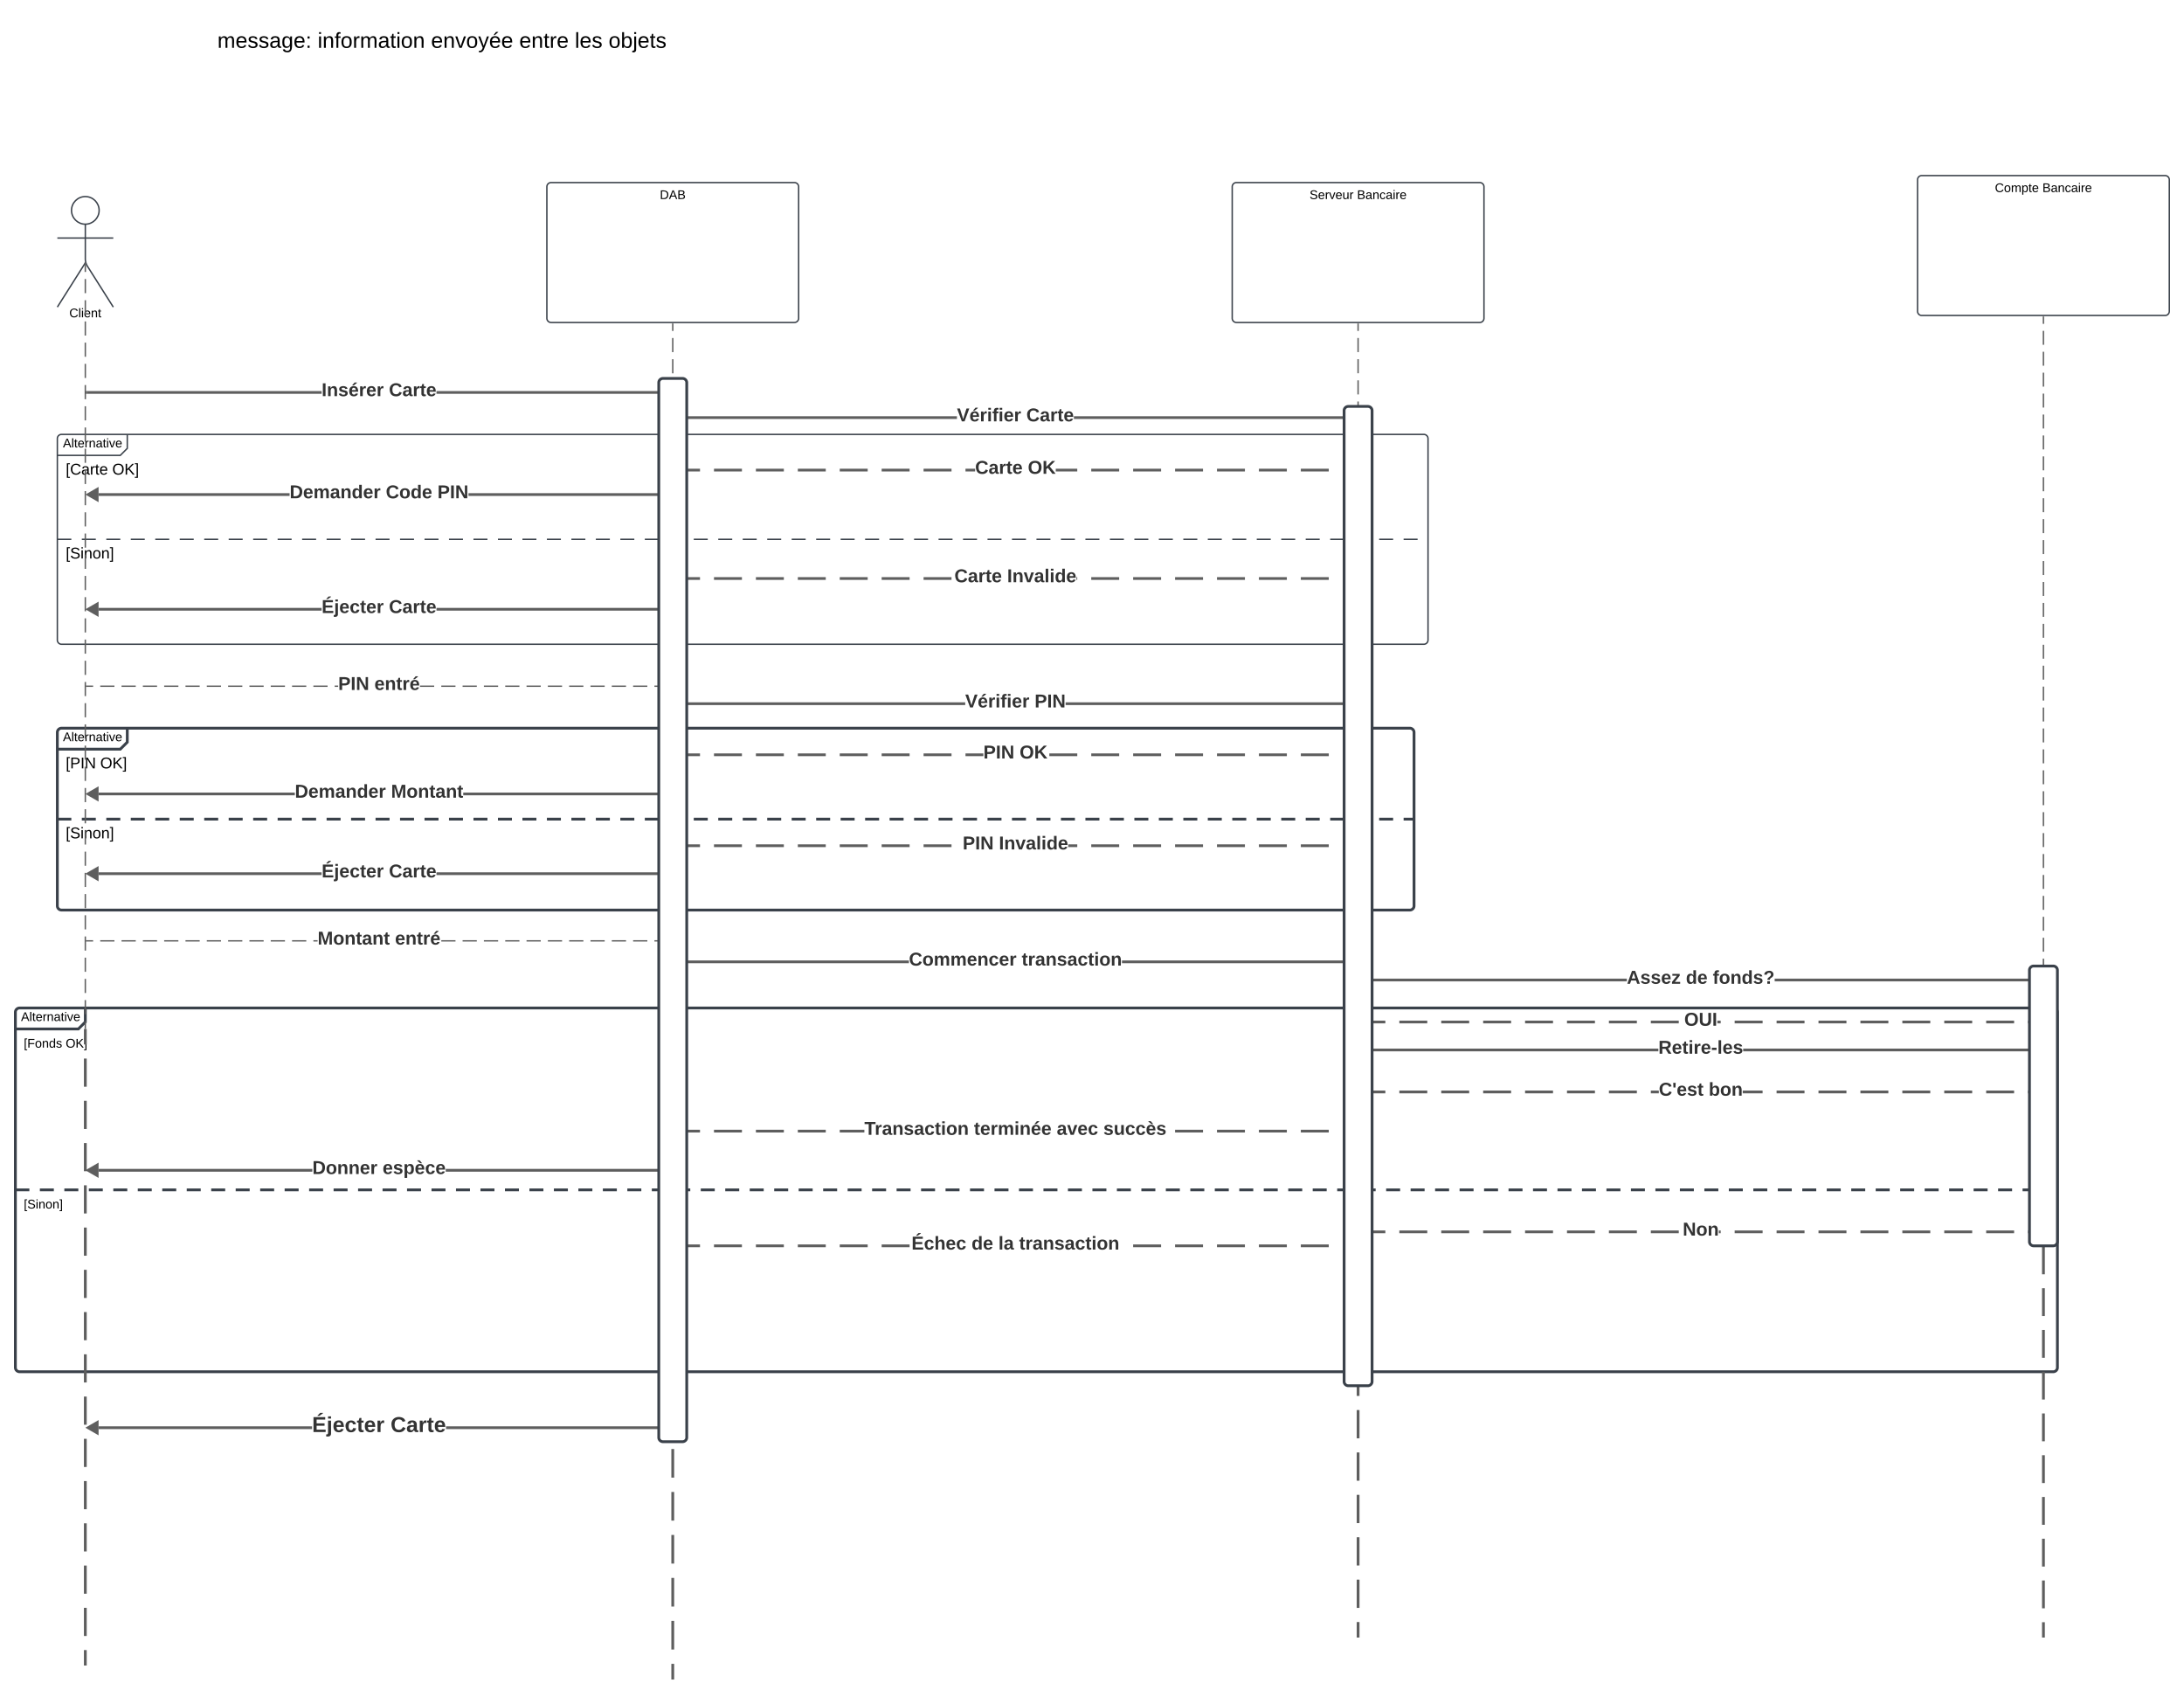 <svg xmlns="http://www.w3.org/2000/svg" xmlns:xlink="http://www.w3.org/1999/xlink" xmlns:lucid="lucid" width="3123" height="2406"><g transform="translate(-258 -559)" lucid:page-tab-id="0_0"><path d="M0 500h3500v2500H0z" fill="#fff"/><path d="M1040 826a6 6 0 0 1 6-6h348a6 6 0 0 1 6 6v188a6 6 0 0 1-6 6h-348a6 6 0 0 1-6-6z" stroke="#3a414a" stroke-width="2" fill-opacity="0"/><use xlink:href="#a" transform="matrix(1,0,0,1,1048,828) translate(153.525 15.6)"/><path d="M2020 826a6 6 0 0 1 6-6h348a6 6 0 0 1 6 6v188a6 6 0 0 1-6 6h-348a6 6 0 0 1-6-6z" stroke="#3a414a" stroke-width="2" fill-opacity="0"/><use xlink:href="#b" transform="matrix(1,0,0,1,2028,828) translate(102.6 15.6)"/><use xlink:href="#c" transform="matrix(1,0,0,1,2028,828) translate(170.5 15.6)"/><path d="M3000 816a6 6 0 0 1 6-6h348a6 6 0 0 1 6 6v188a6 6 0 0 1-6 6h-348a6 6 0 0 1-6-6z" stroke="#3a414a" stroke-width="2" fill-opacity="0"/><use xlink:href="#d" transform="matrix(1,0,0,1,3008,818) translate(102.6 15.6)"/><use xlink:href="#c" transform="matrix(1,0,0,1,3008,818) translate(170.5 15.6)"/><path d="M340 1186a6 6 0 0 1 6-6h88a6 6 0 0 1 6 6v8a14.48 14.48 0 0 1-4.24 10.24l-1.52 1.52A14.48 14.48 0 0 1 424 1210h-78a6 6 0 0 1-6-6z" fill="#fff"/><path d="M440 1180v20l-10 10h-90" stroke="#3a414a" stroke-width="2" fill="none"/><path d="M340 1186a6 6 0 0 1 6-6h1948a6 6 0 0 1 6 6v288a6 6 0 0 1-6 6H346a6 6 0 0 1-6-6zM340 1330h20m15 0h20m15 0h20m15 0h20m15 0h20m15 0h20m15 0h20m15 0h20m15 0h20m15 0h20m15 0h20m15 0h20m15 0h20m15 0h20m15 0h20m15 0h20m15 0h20m15 0h20m15 0h20m15 0h20m15 0h20m15 0h20m15 0h20m15 0h20m15 0h20m15 0h20m15 0h20m15 0h20m15 0h20m15 0h20m15 0h20m15 0h20m15 0h20m15 0h20m15 0h20m15 0h20m15 0h20m15 0h20m15 0h20m15 0h20m15 0h20m15 0h20m15 0h20m15 0h20m15 0h20m15 0h20m15 0h20m15 0h20m15 0h20m15 0h20m15 0h20m15 0h20m15 0h20m15 0h20m15 0h20m15 0h20" stroke="#3a414a" stroke-width="2" fill="none"/><use xlink:href="#e" transform="matrix(1,0,0,1,348,1180) translate(0 18.6)"/><use xlink:href="#f" transform="matrix(1,0,0,1,352,1218) translate(0 19.444)"/><use xlink:href="#g" transform="matrix(1,0,0,1,352,1218) translate(66.543 19.444)"/><use xlink:href="#h" transform="matrix(1,0,0,1,352,1338) translate(0 19.444)"/><path d="M340 1606a6 6 0 0 1 6-6h88a6 6 0 0 1 6 6v8a14.48 14.48 0 0 1-4.24 10.24l-1.52 1.52A14.48 14.48 0 0 1 424 1630h-78a6 6 0 0 1-6-6z" fill="#fff"/><path d="M440 1600v20l-10 10h-90" stroke="#3a414a" stroke-width="4" fill="none"/><path d="M340 1606a6 6 0 0 1 6-6h1928a6 6 0 0 1 6 6v248a6 6 0 0 1-6 6H346a6 6 0 0 1-6-6zM340 1730h20m15 0h20m15 0h20m15 0h20m15 0h20m15 0h20m15 0h20m15 0h20m15 0h20m15 0h20m15 0h20m15 0h20m15 0h20m15 0h20m15 0h20m15 0h20m15 0h20m15 0h20m15 0h20m15 0h20m15 0h20m15 0h20m15 0h20m15 0h20m15 0h20m15 0h20m15 0h20m15 0h20m15 0h20m15 0h20m15 0h20m15 0h20m15 0h20m15 0h20m15 0h20m15 0h20m15 0h20m15 0h20m15 0h20m15 0h20m15 0h20m15 0h20m15 0h20m15 0h20m15 0h20m15 0h20m15 0h20m15 0h20m15 0h20m15 0h20m15 0h20m15 0h20m15 0h20m15 0h20m15 0h20m15 0h15" stroke="#3a414a" stroke-width="4" fill="none"/><use xlink:href="#e" transform="matrix(1,0,0,1,348,1600) translate(0 18.6)"/><use xlink:href="#i" transform="matrix(1,0,0,1,352,1638) translate(0 19.444)"/><use xlink:href="#g" transform="matrix(1,0,0,1,352,1638) translate(49.321 19.444)"/><use xlink:href="#h" transform="matrix(1,0,0,1,352,1738) translate(0 19.444)"/><path d="M280 2006a6 6 0 0 1 6-6h88a6 6 0 0 1 6 6v8a14.48 14.48 0 0 1-4.24 10.24l-1.52 1.52A14.48 14.48 0 0 1 364 2030h-78a6 6 0 0 1-6-6z" fill="#fff"/><path d="M380 2000v20l-10 10h-90" stroke="#3a414a" stroke-width="4" fill="none"/><path d="M280 2006a6 6 0 0 1 6-6h2908a6 6 0 0 1 6 6v508a6 6 0 0 1-6 6H286a6 6 0 0 1-6-6zM280 2260h20m15 0h20m15 0h20m15 0h20m15 0h20m15 0h20m15 0h20m15 0h20m15 0h20m15 0h20m15 0h20m15 0h20m15 0h20m15 0h20m15 0h20m15 0h20m15 0h20m15 0h20m15 0h20m15 0h20m15 0h20m15 0h20m15 0h20m15 0h20m15 0h20m15 0h20m15 0h20m15 0h20m15 0h20m15 0h20m15 0h20m15 0h20m15 0h20m15 0h20m15 0h20m15 0h20m15 0h20m15 0h20m15 0h20m15 0h20m15 0h20m15 0h20m15 0h20m15 0h20m15 0h20m15 0h20m15 0h20m15 0h20m15 0h20m15 0h20m15 0h20m15 0h20m15 0h20m15 0h20m15 0h20m15 0h20m15 0h20m15 0h20m15 0h20m15 0h20m15 0h20m15 0h20m15 0h20m15 0h20m15 0h20m15 0h20m15 0h20m15 0h20m15 0h20m15 0h20m15 0h20m15 0h20m15 0h20m15 0h20m15 0h20m15 0h20m15 0h20m15 0h20m15 0h20m15 0h20m15 0h20m15 0h20m15 0h20m15 0h15" stroke="#3a414a" stroke-width="4" fill="none"/><use xlink:href="#e" transform="matrix(1,0,0,1,288,2000) translate(0 18.6)"/><use xlink:href="#j" transform="matrix(1,0,0,1,292,2038) translate(0 18.6)"/><use xlink:href="#k" transform="matrix(1,0,0,1,292,2038) translate(59.95 18.6)"/><use xlink:href="#l" transform="matrix(1,0,0,1,292,2268) translate(0 18.6)"/><path d="M399.75 859.75c0 10.9-8.84 19.75-19.75 19.75-10.9 0-19.75-8.84-19.75-19.75 0-10.9 8.84-19.75 19.75-19.75 10.9 0 19.75 8.84 19.75 19.75z" stroke="#3a414a" stroke-width="2" fill="#fff"/><path d="M380 879.5v49.3a20.7 20.7 0 0 0 3.2 11.07L420 998m-40-63.2L340 998m0-98.75h80" stroke="#3a414a" stroke-width="2" fill="none"/><path d="M340 846a6 6 0 0 1 6-6h68a6 6 0 0 1 6 6v168a6 6 0 0 1-6 6h-68a6 6 0 0 1-6-6z" fill="none"/><use xlink:href="#m" transform="matrix(1,0,0,1,260,998) translate(97.075 14.6)"/><path d="M380 937.67v10.1m0 10.1v20.22m0 10.1v20.2m0 10.1v20.22m0 10.1v20.2m0 10.12v20.2m0 10.1v20.22m0 10.1V1160m0 10.1v20.2m0 10.12v20.2m0 10.1v20.22m0 10.1v20.22m0 10.1v20.2m0 10.12v20.2m0 10.1v20.22m0 10.1v20.22m0 10.1v20.2m0 10.12v20.2m0 10.1v20.22m0 10.1v20.22m0 10.1v20.2m0 10.1v20.22m0 10.1v20.22m0 10.1v20.2m0 10.12v20.2m0 10.1v20.22m0 10.1v20.22m0 10.1v20.2m0 10.12v20.2m0 10.1v20.22m0 10.1v20.22m0 10.1v20.2m0 10.12v20.2m0 10.1v20.22m0 10.1v20.2m0 10.12v20.2m0 10.12v10.1M380 937.7v-4.03M380 2028.97v1.03M1220 1022v10.1m0 10.1v20.18m0 10.1v20.2m0 10.1v20.18m0 10.1v20.18m0 10.1v20.2m0 10.1v20.18m0 10.1v20.18m0 10.1v20.2m0 10.1v20.18m0 10.1v20.18m0 10.1v20.2m0 10.1v20.18m0 10.1v20.2m0 10.08v20.2m0 10.1v20.18m0 10.1v20.2m0 10.08v20.2m0 10.1v20.18m0 10.1v20.2m0 10.08v20.2m0 10.1v20.18m0 10.1v20.2m0 10.08v20.2m0 10.1v20.18m0 10.1v20.2m0 10.1v20.18m0 10.1v20.18m0 10.1v20.2m0 10.1v20.18m0 10.1v20.18m0 10.1v20.2m0 10.1v20.18m0 10.1v20.18m0 10.1v20.2m0 10.1v20.18m0 10.1v10.1" stroke="#5e5e5e" stroke-width="2" fill="none"/><path d="M1220.97 1022.03h-1.94V1021h1.94z" stroke="#5e5e5e" stroke-width=".05" fill="#5e5e5e"/><path d="M1220 2112.3v1.03M2200 1022v10.1m0 10.07v20.18m0 10.08v20.17m0 10.1v20.16m0 10.1v20.16m0 10.1v20.16m0 10.1v20.16m0 10.1v20.16m0 10.1v20.16m0 10.1v20.16m0 10.1v20.16m0 10.08v20.18m0 10.08v20.18m0 10.08v20.18m0 10.08v20.17m0 10.1v20.17m0 10.1v20.16m0 10.1v20.16m0 10.08v20.17m0 10.1V1607m0 10.1v20.17m0 10.1v20.16m0 10.1v20.16m0 10.08v20.17m0 10.08v20.18m0 10.1v20.17m0 10.08v20.17m0 10.1v20.16m0 10.1v20.16m0 10.1v20.16m0 10.1v20.16m0 10.1v20.16m0 10.1v20.16m0 10.1v20.16m0 10.08v20.18m0 10.1v20.16m0 10.08v10.1" stroke="#5e5e5e" stroke-width="2" fill="none"/><path d="M2200.97 1022.03h-1.94V1021h1.94z" stroke="#5e5e5e" stroke-width=".05" fill="#5e5e5e"/><path d="M2200 2111.3v1.03M3180 1012v9.97m0 9.98v19.94m0 9.96v19.95m0 9.98v19.95m0 9.97v19.95m0 9.97v19.95m0 9.97v19.95m0 9.96v19.94m0 9.98v19.94m0 9.98v19.94m0 9.98v19.94m0 9.97v19.95m0 9.97V1381m0 9.97v19.95m0 9.97v19.94m0 9.97v19.96m0 9.97v19.95m0 9.97v19.94m0 9.97v19.94m0 10v19.93m0 9.97v19.95m0 9.97v19.95m0 9.97v19.95m0 9.96v19.95m0 9.98v19.95m0 9.97v19.95m0 9.97v19.94m0 9.98v19.94m0 9.98v19.94m0 9.98v19.94m0 9.98v19.94m0 9.97v19.96m0 9.97v19.95m0 9.97v19.95m0 9.97v19.95m0 9.97v19.94m0 9.97v19.95m0 9.98v9.97" stroke="#5e5e5e" stroke-width="2" fill="none"/><path d="M3180.97 1012.03h-1.94V1011h1.94z" stroke="#5e5e5e" stroke-width=".05" fill="#5e5e5e"/><path d="M3180 2118.97v1.03" stroke="#5e5e5e" stroke-width="2" fill="none"/><path d="M440 586a6 6 0 0 1 6-6h888a6 6 0 0 1 6 6v68a6 6 0 0 1-6 6H446a6 6 0 0 1-6-6z" fill="#fff"/><use xlink:href="#n" transform="matrix(1,0,0,1,440,580) translate(128.869 47.389)"/><use xlink:href="#o" transform="matrix(1,0,0,1,440,580) translate(272.24 47.389)"/><use xlink:href="#p" transform="matrix(1,0,0,1,440,580) translate(434.363 47.389)"/><use xlink:href="#q" transform="matrix(1,0,0,1,440,580) translate(560.536 47.389)"/><use xlink:href="#r" transform="matrix(1,0,0,1,440,580) translate(639.956 47.389)"/><use xlink:href="#s" transform="matrix(1,0,0,1,440,580) translate(688.264 47.389)"/><path d="M717.9 1121.97H382v-3.94h335.9zm483.1 0H882.1v-3.94H1201z" stroke="#5e5e5e" stroke-width=".05" fill="#5e5e5e"/><path d="M382.05 1121.97H380v-3.94h2.05z" stroke="#5e5e5e" stroke-width=".05" fill="#5e5e5e"/><path d="M1216 1120l-13 7.5v-15z" fill="#5e5e5e"/><path d="M1219.95 1120l-18.9 10.92v-21.84zm-14.97 4.08l7.07-4.08-7.07-4.08z" stroke="#5e5e5e" stroke-width=".05" fill="#5e5e5e"/><use xlink:href="#t" transform="matrix(1,0,0,1,717.889,1104) translate(0.005 21.333)"/><use xlink:href="#u" transform="matrix(1,0,0,1,717.889,1104) translate(96.227 21.333)"/><path d="M1626.4 1157.97H1222v-3.94h404.4zm554.6 0h-387.4v-3.94H2181z" stroke="#5e5e5e" stroke-width=".05" fill="#5e5e5e"/><path d="M1222.05 1157.97H1220v-3.94h2.05z" stroke="#5e5e5e" stroke-width=".05" fill="#5e5e5e"/><path d="M2196 1156l-13 7.5v-15z" fill="#5e5e5e"/><path d="M2199.95 1156l-18.9 10.92-.02-21.84zm-14.96 4.08l7.05-4.08-7.07-4.08z" stroke="#5e5e5e" stroke-width=".05" fill="#5e5e5e"/><use xlink:href="#v" transform="matrix(1,0,0,1,1626.407,1140) translate(0.005 21.333)"/><use xlink:href="#u" transform="matrix(1,0,0,1,1626.407,1140) translate(99.19 21.333)"/><path d="M1258.97 1232.97H1239v-3.94h19.97zm59.94 0h-39.95v-3.94h39.96zm59.95 0h-39.96v-3.94h39.95zm59.93 0h-39.95v-3.94h39.95zm59.94 0h-39.96v-3.94h39.96zm59.94 0h-39.96v-3.94h39.96zm59.94 0h-39.96v-3.94h39.96zm33.73 0h-13.75v-3.94h13.75zm206.02 0h-39.96v-3.94h39.95zm59.94 0h-39.97v-3.94h39.96zm59.93 0h-39.96v-3.94h39.96zm59.93 0h-39.95v-3.94h39.96zm59.94 0h-39.96v-3.94h39.96zm59.94 0h-39.96v-3.94h39.96zm39.96 0h-19.98v-3.94H2198zm-399.6 0h-30.73v-3.94h30.74z" stroke="#5e5e5e" stroke-width=".05" fill="#5e5e5e"/><path d="M1237 1238.5l-13-7.5 13-7.5z" fill="#5e5e5e"/><path d="M1238.96 1241.92l-18.9-10.92 18.9-10.92zm-11-10.92l7.06 4.08v-8.16zM2200 1232.97h-2.05v-3.94h2.05z" stroke="#5e5e5e" stroke-width=".05" fill="#5e5e5e"/><use xlink:href="#w" transform="matrix(1,0,0,1,1652.333,1215) translate(0.005 21.333)"/><use xlink:href="#x" transform="matrix(1,0,0,1,1652.333,1215) translate(75.412 21.333)"/><path d="M672.1 1267.97H399v-3.94h273.1zm545.9 0H927.9v-3.94H1218z" stroke="#5e5e5e" stroke-width=".05" fill="#5e5e5e"/><path d="M397 1273.5l-13-7.5 13-7.5z" fill="#5e5e5e"/><path d="M398.96 1276.92l-18.9-10.92 18.9-10.92zm-11-10.92l7.06 4.08v-8.16zM1220 1267.97h-2.05v-3.94h2.05z" stroke="#5e5e5e" stroke-width=".05" fill="#5e5e5e"/><use xlink:href="#y" transform="matrix(1,0,0,1,672.111,1250) translate(0.005 21.333)"/><use xlink:href="#z" transform="matrix(1,0,0,1,672.111,1250) translate(137.561 21.333)"/><use xlink:href="#A" transform="matrix(1,0,0,1,672.111,1250) translate(211.412 21.333)"/><path d="M1258.97 1387.97H1239v-3.94h19.97zm59.94 0h-39.95v-3.94h39.96zm59.95 0h-39.96v-3.94h39.95zm59.93 0h-39.95v-3.94h39.95zm59.94 0h-39.96v-3.94h39.96zm59.94 0h-39.96v-3.94h39.96zm59.94 0h-39.96v-3.94h39.96zm239.75 0h-39.96v-3.94h39.95zm59.94 0h-39.97v-3.94h39.96zm59.93 0h-39.96v-3.94h39.96zm59.93 0h-39.95v-3.94h39.96zm59.94 0h-39.96v-3.94h39.96zm59.94 0h-39.96v-3.94h39.96zm39.96 0h-19.98v-3.94H2198zm-399.6 0h-1.14v-3.94h1.15z" stroke="#5e5e5e" stroke-width=".05" fill="#5e5e5e"/><path d="M1237 1393.5l-13-7.5 13-7.5z" fill="#5e5e5e"/><path d="M1238.96 1396.92l-18.9-10.92 18.9-10.92zm-11-10.92l7.06 4.08v-8.16zM2200 1387.97h-2.05v-3.94h2.05z" stroke="#5e5e5e" stroke-width=".05" fill="#5e5e5e"/><use xlink:href="#w" transform="matrix(1,0,0,1,1622.741,1370) translate(0.005 21.333)"/><use xlink:href="#B" transform="matrix(1,0,0,1,1622.741,1370) translate(75.412 21.333)"/><path d="M717.9 1431.97H399v-3.94h318.9zm500.1 0H882.1v-3.94H1218z" stroke="#5e5e5e" stroke-width=".05" fill="#5e5e5e"/><path d="M397 1437.5l-13-7.5 13-7.5z" fill="#5e5e5e"/><path d="M398.96 1440.92l-18.9-10.92 18.9-10.92zm-11-10.92l7.06 4.08v-8.16zM1220 1431.97h-2.05v-3.94h2.05z" stroke="#5e5e5e" stroke-width=".05" fill="#5e5e5e"/><use xlink:href="#C" transform="matrix(1,0,0,1,717.889,1414) translate(0.005 21.333)"/><use xlink:href="#u" transform="matrix(1,0,0,1,717.889,1414) translate(96.227 21.333)"/><path d="M391.16 1540.97H381v-1.94h10.16zm30.48 0h-20.32v-1.94h20.32zm30.48 0H431.8v-1.94h20.32zm30.5 0h-20.33v-1.94h20.3zm30.47 0h-20.33v-1.94h20.32zm30.47 0h-20.32v-1.94h20.32zm30.48 0h-20.32v-1.94h20.32zm30.48 0H584.2v-1.94h20.33zm30.5 0h-20.34v-1.94H635zm30.47 0h-20.32v-1.94h20.32zm30.48 0h-20.32v-1.94h20.32zm30.48 0h-20.32v-1.94h20.32zm15.13 0h-4.98v-1.94h4.97zm137.27 0h-20.32v-1.94h20.32zm30.48 0h-20.32v-1.94h20.32zm30.48 0H919.5v-1.94h20.33zm30.5 0h-20.34v-1.94h20.32zm30.47 0h-20.32v-1.94h20.32zm30.48 0h-20.32v-1.94h20.32zm30.48 0h-20.32v-1.94h20.32zm30.48 0h-20.32v-1.94h20.32zm30.48 0h-20.32v-1.94h20.32zm30.5 0h-20.34v-1.94h20.33zm30.47 0h-20.33v-1.94h20.32zm20.3 0h-10.15v-1.94H1204z" stroke="#5e5e5e" stroke-width=".05" fill="#5e5e5e"/><path d="M381.03 1540.97H380v-1.94h1.03z" stroke="#5e5e5e" stroke-width=".05" fill="#5e5e5e"/><path d="M1218 1540l-13 7.5v-15z" fill="#5e5e5e"/><path d="M1219.95 1540l-15.9 9.2v-18.4zm-13.97 5.8l10.07-5.8-10.07-5.8z" stroke="#5e5e5e" stroke-width=".05" fill="#5e5e5e"/><use xlink:href="#D" transform="matrix(1,0,0,1,741.593,1524) translate(0.005 21.333)"/><use xlink:href="#E" transform="matrix(1,0,0,1,741.593,1524) translate(51.783 21.333)"/><path d="M1638.22 1566.97H1222v-3.94h416.22zm542.8 0h-399.24v-3.94H2181z" stroke="#5e5e5e" stroke-width=".05" fill="#5e5e5e"/><path d="M1222.05 1566.97H1220v-3.94h2.05z" stroke="#5e5e5e" stroke-width=".05" fill="#5e5e5e"/><path d="M2196 1565l-13 7.5v-15z" fill="#5e5e5e"/><path d="M2199.95 1565l-18.9 10.92-.02-21.84zm-14.96 4.08l7.05-4.08-7.07-4.08z" stroke="#5e5e5e" stroke-width=".05" fill="#5e5e5e"/><use xlink:href="#F" transform="matrix(1,0,0,1,1638.222,1549) translate(0.005 21.333)"/><use xlink:href="#G" transform="matrix(1,0,0,1,1638.222,1549) translate(99.19 21.333)"/><path d="M1258.97 1639.97H1239v-3.94h19.97zm59.94 0h-39.95v-3.94h39.96zm59.95 0h-39.96v-3.94h39.95zm59.93 0h-39.95v-3.94h39.95zm59.94 0h-39.96v-3.94h39.96zm59.94 0h-39.96v-3.94h39.96zm59.94 0h-39.96v-3.94h39.96zm45.55 0h-25.57v-3.94h25.57zm134.26 0h-39.95v-3.94h39.96zm59.95 0h-39.96v-3.94h39.95zm59.94 0h-39.97v-3.94h39.96zm59.93 0h-39.96v-3.94h39.96zm59.93 0h-39.95v-3.94h39.96zm59.94 0h-39.96v-3.94h39.96zm59.94 0h-39.96v-3.94h39.96zm39.96 0h-19.98v-3.94H2198z" stroke="#5e5e5e" stroke-width=".05" fill="#5e5e5e"/><path d="M1237 1645.5l-13-7.5 13-7.5z" fill="#5e5e5e"/><path d="M1238.96 1648.92l-18.9-10.92 18.9-10.92zm-11-10.92l7.06 4.08v-8.16zM2200 1639.97h-2.05v-3.94h2.05z" stroke="#5e5e5e" stroke-width=".05" fill="#5e5e5e"/><use xlink:href="#D" transform="matrix(1,0,0,1,1664.148,1622) translate(0.005 21.333)"/><use xlink:href="#x" transform="matrix(1,0,0,1,1664.148,1622) translate(51.783 21.333)"/><path d="M679.6 1695.97H399v-3.94h280.6zm538.4 0H920.4v-3.94H1218z" stroke="#5e5e5e" stroke-width=".05" fill="#5e5e5e"/><path d="M1220 1695.97h-2.05v-3.94h2.05z" stroke="#5e5e5e" stroke-width=".05" fill="#5e5e5e"/><path d="M397 1701.5l-13-7.5 13-7.5z" fill="#5e5e5e"/><path d="M398.96 1704.92l-18.9-10.92 18.9-10.92zm-11-10.92l7.06 4.08v-8.16z" stroke="#5e5e5e" stroke-width=".05" fill="#5e5e5e"/><use xlink:href="#y" transform="matrix(1,0,0,1,679.593,1678) translate(0.005 21.333)"/><use xlink:href="#H" transform="matrix(1,0,0,1,679.593,1678) translate(137.561 21.333)"/><path d="M1258.97 1769.97H1239v-3.94h19.97zm59.94 0h-39.95v-3.94h39.96zm59.95 0h-39.96v-3.94h39.95zm59.93 0h-39.95v-3.94h39.95zm59.94 0h-39.96v-3.94h39.96zm59.94 0h-39.96v-3.94h39.96zm59.94 0h-39.96v-3.94h39.96zm239.75 0h-39.96v-3.94h39.95zm59.94 0h-39.97v-3.94h39.96zm59.93 0h-39.96v-3.94h39.96zm59.93 0h-39.95v-3.94h39.96zm59.94 0h-39.96v-3.94h39.96zm59.94 0h-39.96v-3.94h39.96zm39.96 0h-19.98v-3.94H2198zm-399.6 0h-12.96v-3.94h12.97z" stroke="#5e5e5e" stroke-width=".05" fill="#5e5e5e"/><path d="M1237 1775.5l-13-7.5 13-7.5z" fill="#5e5e5e"/><path d="M1238.96 1778.92l-18.9-10.92 18.9-10.92zm-11-10.92l7.06 4.08v-8.16zM2200 1769.97h-2.05v-3.94h2.05z" stroke="#5e5e5e" stroke-width=".05" fill="#5e5e5e"/><use xlink:href="#D" transform="matrix(1,0,0,1,1634.556,1752) translate(0.005 21.333)"/><use xlink:href="#B" transform="matrix(1,0,0,1,1634.556,1752) translate(51.783 21.333)"/><path d="M717.9 1809.97H399v-3.94h318.9zm500.1 0H882.1v-3.94H1218z" stroke="#5e5e5e" stroke-width=".05" fill="#5e5e5e"/><path d="M397 1815.5l-13-7.5 13-7.5z" fill="#5e5e5e"/><path d="M398.96 1818.92l-18.9-10.92 18.9-10.92zm-11-10.92l7.06 4.08v-8.16zM1220 1809.97h-2.05v-3.94h2.05z" stroke="#5e5e5e" stroke-width=".05" fill="#5e5e5e"/><use xlink:href="#C" transform="matrix(1,0,0,1,717.889,1792) translate(0.005 21.333)"/><use xlink:href="#u" transform="matrix(1,0,0,1,717.889,1792) translate(96.227 21.333)"/><path d="M391.16 1904.97H381v-1.94h10.16zm30.48 0h-20.32v-1.94h20.32zm30.48 0H431.8v-1.94h20.32zm30.5 0h-20.33v-1.94h20.3zm30.47 0h-20.33v-1.94h20.32zm30.47 0h-20.32v-1.94h20.32zm30.48 0h-20.32v-1.94h20.32zm30.48 0H584.2v-1.94h20.33zm30.5 0h-20.34v-1.94H635zm30.47 0h-20.32v-1.94h20.32zm30.48 0h-20.32v-1.94h20.32zm16.17 0h-6v-1.94h6zm197.2 0h-20.32v-1.94h20.32zm30.48 0H919.5v-1.94h20.33zm30.5 0h-20.34v-1.94h20.32zm30.47 0h-20.32v-1.94h20.32zm30.48 0h-20.32v-1.94h20.32zm30.48 0h-20.32v-1.94h20.32zm30.48 0h-20.32v-1.94h20.32zm30.48 0h-20.32v-1.94h20.32zm30.5 0h-20.34v-1.94h20.33zm30.47 0h-20.33v-1.94h20.32zm20.3 0h-10.15v-1.94H1204z" stroke="#5e5e5e" stroke-width=".05" fill="#5e5e5e"/><path d="M381.03 1904.97H380v-1.94h1.03z" stroke="#5e5e5e" stroke-width=".05" fill="#5e5e5e"/><path d="M1218 1904l-13 7.5v-15z" fill="#5e5e5e"/><path d="M1219.95 1904l-15.9 9.2v-18.4zm-13.97 5.8l10.07-5.8-10.07-5.8z" stroke="#5e5e5e" stroke-width=".05" fill="#5e5e5e"/><use xlink:href="#I" transform="matrix(1,0,0,1,712.148,1888) translate(0.005 21.333)"/><use xlink:href="#E" transform="matrix(1,0,0,1,712.148,1888) translate(110.672 21.333)"/><path d="M1557.7 1935.97H1222v-3.94h335.7zm623.3 0h-318.7v-3.94H2181z" stroke="#5e5e5e" stroke-width=".05" fill="#5e5e5e"/><path d="M1222.05 1935.97H1220v-3.94h2.05z" stroke="#5e5e5e" stroke-width=".05" fill="#5e5e5e"/><path d="M2196 1934l-13 7.5v-15z" fill="#5e5e5e"/><path d="M2199.95 1934l-18.9 10.92-.02-21.84zm-14.96 4.08l7.05-4.08-7.07-4.08z" stroke="#5e5e5e" stroke-width=".05" fill="#5e5e5e"/><use xlink:href="#J" transform="matrix(1,0,0,1,1557.704,1918) translate(0.005 21.333)"/><use xlink:href="#K" transform="matrix(1,0,0,1,1557.704,1918) translate(161.264 21.333)"/><path d="M2584.33 1961.97H2202v-3.94h382.33zm576.68 0h-365.33v-3.94H3161z" stroke="#5e5e5e" stroke-width=".05" fill="#5e5e5e"/><path d="M2202.05 1961.97H2200v-3.94h2.05z" stroke="#5e5e5e" stroke-width=".05" fill="#5e5e5e"/><path d="M3176 1960l-13 7.5v-15z" fill="#5e5e5e"/><path d="M3179.95 1960l-18.9 10.92-.02-21.84zm-14.96 4.08l7.05-4.08-7.07-4.08z" stroke="#5e5e5e" stroke-width=".05" fill="#5e5e5e"/><use xlink:href="#L" transform="matrix(1,0,0,1,2584.333,1944) translate(0.005 21.333)"/><use xlink:href="#M" transform="matrix(1,0,0,1,2584.333,1944) translate(84.375 21.333)"/><use xlink:href="#N" transform="matrix(1,0,0,1,2584.333,1944) translate(122.82 21.333)"/><path d="M2238.97 2021.97H2219v-3.94h19.97zm59.94 0h-39.95v-3.94h39.96zm59.95 0h-39.96v-3.94h39.95zm59.93 0h-39.96v-3.94h39.96zm59.94 0h-39.96v-3.94h39.96zm59.94 0h-39.96v-3.94h39.96zm59.94 0h-39.96v-3.94h39.96zm59.94 0h-39.96v-3.94h39.96zm119.87 0h-39.95v-3.94h39.96zm59.95 0h-39.96v-3.94h39.95zm59.94 0h-39.97v-3.94h39.96zm59.93 0h-39.96v-3.94h39.96zm59.93 0h-39.95v-3.94h39.97zm59.94 0h-39.96v-3.94h39.96zm59.94 0h-39.96v-3.94h39.96zm39.96 0h-19.98v-3.94H3178zm-459.53 0h-4.8v-3.94h4.8z" stroke="#5e5e5e" stroke-width=".05" fill="#5e5e5e"/><path d="M2217 2027.5l-13-7.5 13-7.5z" fill="#5e5e5e"/><path d="M2218.97 2030.92l-18.92-10.92 18.9-10.92zm-11.02-10.92l7.07 4.08v-8.16zM3180 2021.97h-2.05v-3.94h2.05z" stroke="#5e5e5e" stroke-width=".05" fill="#5e5e5e"/><use xlink:href="#O" transform="matrix(1,0,0,1,2666.333,2004) translate(0.005 21.333)"/><path d="M2629.37 2061.97H2202v-3.94h427.37zm531.64 0h-410.37v-3.94H3161z" stroke="#5e5e5e" stroke-width=".05" fill="#5e5e5e"/><path d="M2202.05 2061.97H2200v-3.94h2.05z" stroke="#5e5e5e" stroke-width=".05" fill="#5e5e5e"/><path d="M3176 2060l-13 7.5v-15z" fill="#5e5e5e"/><path d="M3179.95 2060l-18.9 10.92-.02-21.84zm-14.96 4.08l7.05-4.08-7.07-4.08z" stroke="#5e5e5e" stroke-width=".05" fill="#5e5e5e"/><use xlink:href="#P" transform="matrix(1,0,0,1,2629.37,2044) translate(0.005 21.333)"/><path d="M3180 2122v19.9m0 19.9v39.8m0 19.9v39.78m0 19.9v39.8m0 19.9v39.8m0 19.88v39.8m0 19.9v39.8m0 19.9v39.78m0 19.9v39.8m0 19.9v39.8m0 19.9v39.78m0 19.9v39.8m0 19.9v39.78m0 19.9v19.9M3180 2122.05V2120M3180 2897.95v2.05M2200 2110.1v20.2m0 20.2v40.4m0 20.2v40.4m0 20.2v40.42m0 20.2v40.4m0 20.2v40.4m0 20.22v40.4m0 20.2v40.4m0 20.2v40.42m0 20.2v40.4m0 20.2v40.42m0 20.2v40.4m0 20.2v40.4m0 20.22v20.2M2200 2110.14v-2.05M2200 2897.95v2.05M1220 2098.17v20.48m0 20.47v40.94m0 20.47v40.95m0 20.47v40.94m0 20.47v40.94m0 20.48v40.95m0 20.47v40.94m0 20.47v40.96m0 20.47v40.94m0 20.48v40.94m0 20.46v40.95m0 20.48v40.94m0 20.48v40.94m0 20.47v40.96m0 20.47V2958M1220 2098.22v-2.05M1220 2957.95v2.05M380 2032v20.13m0 20.14v40.26m0 20.14v40.26m0 20.14v40.26m0 20.14v40.26m0 20.14v40.26m0 20.14v40.26m0 20.14v40.26m0 20.14v40.26m0 20.14v40.26m0 20.14v40.26m0 20.14v40.26m0 20.14v40.26m0 20.14v40.26m0 20.14v40.26m0 20.14V2938M380 2032.05V2030M380 2937.95v2.05" stroke="#5e5e5e" stroke-width="4" fill="none"/><path d="M2238.97 2121.97H2219v-3.94h19.97zm59.94 0h-39.95v-3.94h39.96zm59.95 0h-39.96v-3.94h39.95zm59.93 0h-39.96v-3.94h39.96zm59.94 0h-39.96v-3.94h39.96zm59.94 0h-39.96v-3.94h39.96zm59.94 0h-39.96v-3.94h39.96zm31.4 0h-11.42v-3.94H2630zm208.35 0h-39.96v-3.94h39.95zm59.94 0h-39.97v-3.94h39.96zm59.93 0h-39.96v-3.94h39.96zm59.93 0h-39.95v-3.94h39.97zm59.94 0h-39.96v-3.94h39.96zm59.94 0h-39.96v-3.94h39.96zm39.96 0h-19.98v-3.94H3178zm-399.6 0H2750v-3.94h28.4z" stroke="#5e5e5e" stroke-width=".05" fill="#5e5e5e"/><path d="M2217 2127.5l-13-7.5 13-7.5z" fill="#5e5e5e"/><path d="M2218.97 2130.92l-18.92-10.92 18.9-10.92zm-11.02-10.92l7.07 4.08v-8.16zM3180 2121.97h-2.05v-3.94h2.05z" stroke="#5e5e5e" stroke-width=".05" fill="#5e5e5e"/><use xlink:href="#Q" transform="matrix(1,0,0,1,2630,2104) translate(0.005 21.333)"/><use xlink:href="#R" transform="matrix(1,0,0,1,2630,2104) translate(71.338 21.333)"/><path d="M1258.97 2177.97H1239v-3.94h19.97zm59.94 0h-39.95v-3.94h39.96zm59.95 0h-39.96v-3.94h39.95zm59.93 0h-39.95v-3.94h39.95zm55.22 0h-35.24v-3.94H1494zm484.23 0h-39.96v-3.94h39.96zm59.93 0h-39.95v-3.94h39.96zm59.94 0h-39.96v-3.94h39.96zm59.94 0h-39.96v-3.94h39.96zm39.96 0h-19.98v-3.94H2198z" stroke="#5e5e5e" stroke-width=".05" fill="#5e5e5e"/><path d="M1237 2183.5l-13-7.5 13-7.5z" fill="#5e5e5e"/><path d="M1238.96 2186.92l-18.9-10.92 18.9-10.92zm-11-10.92l7.06 4.08v-8.16zM2200 2177.97h-2.05v-3.94h2.05z" stroke="#5e5e5e" stroke-width=".05" fill="#5e5e5e"/><g><use xlink:href="#S" transform="matrix(1,0,0,1,1494,2160) translate(0.005 21.333)"/><use xlink:href="#T" transform="matrix(1,0,0,1,1494,2160) translate(156.672 21.333)"/><use xlink:href="#U" transform="matrix(1,0,0,1,1494,2160) translate(275.042 21.333)"/><use xlink:href="#V" transform="matrix(1,0,0,1,1494,2160) translate(341.709 21.333)"/></g><path d="M704.63 2233.97H399v-3.94h305.63zm513.37 0H895.37v-3.94H1218z" stroke="#5e5e5e" stroke-width=".05" fill="#5e5e5e"/><path d="M397 2239.5l-13-7.5 13-7.5z" fill="#5e5e5e"/><path d="M398.96 2242.92l-18.9-10.92 18.9-10.92zm-11-10.92l7.06 4.08v-8.16zM1220 2233.97h-2.05v-3.94h2.05z" stroke="#5e5e5e" stroke-width=".05" fill="#5e5e5e"/><g><use xlink:href="#W" transform="matrix(1,0,0,1,704.63,2216) translate(0.005 21.333)"/><use xlink:href="#X" transform="matrix(1,0,0,1,704.63,2216) translate(100.449 21.333)"/></g><path d="M2238.97 2321.97H2219v-3.94h19.97zm59.94 0h-39.95v-3.94h39.96zm59.95 0h-39.96v-3.94h39.95zm59.93 0h-39.96v-3.94h39.96zm59.94 0h-39.96v-3.94h39.96zm59.94 0h-39.96v-3.94h39.96zm59.94 0h-39.96v-3.94h39.96zm59.94 0h-39.96v-3.94h39.96zm119.87 0h-39.95v-3.94h39.96zm59.95 0h-39.96v-3.94h39.95zm59.94 0h-39.97v-3.94h39.96zm59.93 0h-39.96v-3.94h39.96zm59.93 0h-39.95v-3.94h39.97zm59.94 0h-39.96v-3.94h39.96zm59.94 0h-39.96v-3.94h39.96zm39.96 0h-19.98v-3.94H3178zm-459.53 0h-2.65v-3.94h2.65z" stroke="#5e5e5e" stroke-width=".05" fill="#5e5e5e"/><path d="M2217 2327.5l-13-7.5 13-7.5z" fill="#5e5e5e"/><path d="M2218.97 2330.92l-18.92-10.92 18.9-10.92zm-11.02-10.92l7.07 4.08v-8.16zM3180 2321.97h-2.05v-3.94h2.05z" stroke="#5e5e5e" stroke-width=".05" fill="#5e5e5e"/><g><use xlink:href="#Y" transform="matrix(1,0,0,1,2664.185,2304) translate(0.005 21.333)"/></g><path d="M1258.97 2341.97H1239v-3.94h19.97zm59.94 0h-39.95v-3.94h39.96zm59.95 0h-39.96v-3.94h39.95zm59.93 0h-39.95v-3.94h39.95zm59.94 0h-39.96v-3.94h39.96zm59.94 0h-39.96v-3.94h39.96zm359.63 0h-39.97v-3.94h39.96zm59.93 0h-39.96v-3.94h39.96zm59.93 0h-39.95v-3.94h39.96zm59.94 0h-39.96v-3.94h39.96zm59.94 0h-39.96v-3.94h39.96zm39.96 0h-19.98v-3.94H2198z" stroke="#5e5e5e" stroke-width=".05" fill="#5e5e5e"/><path d="M1237 2347.5l-13-7.5 13-7.5z" fill="#5e5e5e"/><path d="M1238.96 2350.92l-18.9-10.92 18.9-10.92zm-11-10.92l7.06 4.08v-8.16zM2200 2341.97h-2.05v-3.94h2.05z" stroke="#5e5e5e" stroke-width=".05" fill="#5e5e5e"/><g><use xlink:href="#Z" transform="matrix(1,0,0,1,1561.37,2324) translate(0.005 21.333)"/><use xlink:href="#M" transform="matrix(1,0,0,1,1561.37,2324) translate(85.857 21.333)"/><use xlink:href="#aa" transform="matrix(1,0,0,1,1561.37,2324) translate(124.301 21.333)"/><use xlink:href="#ab" transform="matrix(1,0,0,1,1561.37,2324) translate(153.931 21.333)"/></g><path d="M704.2 2601.97H399v-3.94h305.2zm513.8 0H895.8v-3.94H1218z" stroke="#5e5e5e" stroke-width=".05" fill="#5e5e5e"/><path d="M397 2607.5l-13-7.5 13-7.5z" fill="#5e5e5e"/><path d="M398.96 2610.92l-18.9-10.92 18.9-10.92zm-11-10.92l7.06 4.08v-8.16zM1220 2601.97h-2.05v-3.94h2.05z" stroke="#5e5e5e" stroke-width=".05" fill="#5e5e5e"/><g><use xlink:href="#ac" transform="matrix(1,0,0,1,704.204,2581.333) translate(0.005 24.889)"/><use xlink:href="#ad" transform="matrix(1,0,0,1,704.204,2581.333) translate(112.264 24.889)"/></g><path d="M1200 1106a6 6 0 0 1 6-6h28a6 6 0 0 1 6 6v1508a6 6 0 0 1-6 6h-28a6 6 0 0 1-6-6zM2180 1146a6 6 0 0 1 6-6h28a6 6 0 0 1 6 6v1388a6 6 0 0 1-6 6h-28a6 6 0 0 1-6-6zM3160 1946a6 6 0 0 1 6-6h28a6 6 0 0 1 6 6v388a6 6 0 0 1-6 6h-28a6 6 0 0 1-6-6z" stroke="#3a414a" stroke-width="4" fill="#fff"/><defs><path d="M30-248c118-7 216 8 213 122C240-48 200 0 122 0H30v-248zM63-27c89 8 146-16 146-99s-60-101-146-95v194" id="ae"/><path d="M205 0l-28-72H64L36 0H1l101-248h38L239 0h-34zm-38-99l-47-123c-12 45-31 82-46 123h93" id="af"/><path d="M160-131c35 5 61 23 61 61C221 17 115-2 30 0v-248c76 3 177-17 177 60 0 33-19 50-47 57zm-97-11c50-1 110 9 110-42 0-47-63-36-110-37v79zm0 115c55-2 124 14 124-45 0-56-70-42-124-44v89" id="ag"/><g id="a"><use transform="matrix(0.05,0,0,0.05,0,0)" xlink:href="#ae"/><use transform="matrix(0.05,0,0,0.05,12.95,0)" xlink:href="#af"/><use transform="matrix(0.05,0,0,0.05,24.95,0)" xlink:href="#ag"/></g><path d="M185-189c-5-48-123-54-124 2 14 75 158 14 163 119 3 78-121 87-175 55-17-10-28-26-33-46l33-7c5 56 141 63 141-1 0-78-155-14-162-118-5-82 145-84 179-34 5 7 8 16 11 25" id="ah"/><path d="M100-194c63 0 86 42 84 106H49c0 40 14 67 53 68 26 1 43-12 49-29l28 8c-11 28-37 45-77 45C44 4 14-33 15-96c1-61 26-98 85-98zm52 81c6-60-76-77-97-28-3 7-6 17-6 28h103" id="ai"/><path d="M114-163C36-179 61-72 57 0H25l-1-190h30c1 12-1 29 2 39 6-27 23-49 58-41v29" id="aj"/><path d="M108 0H70L1-190h34L89-25l56-165h34" id="ak"/><path d="M84 4C-5 8 30-112 23-190h32v120c0 31 7 50 39 49 72-2 45-101 50-169h31l1 190h-30c-1-10 1-25-2-33-11 22-28 36-60 37" id="al"/><g id="b"><use transform="matrix(0.05,0,0,0.05,0,0)" xlink:href="#ah"/><use transform="matrix(0.05,0,0,0.05,12,0)" xlink:href="#ai"/><use transform="matrix(0.05,0,0,0.05,22,0)" xlink:href="#aj"/><use transform="matrix(0.05,0,0,0.05,27.95,0)" xlink:href="#ak"/><use transform="matrix(0.05,0,0,0.05,36.95,0)" xlink:href="#ai"/><use transform="matrix(0.05,0,0,0.05,46.95,0)" xlink:href="#al"/><use transform="matrix(0.05,0,0,0.05,56.95,0)" xlink:href="#aj"/></g><path d="M141-36C126-15 110 5 73 4 37 3 15-17 15-53c-1-64 63-63 125-63 3-35-9-54-41-54-24 1-41 7-42 31l-33-3c5-37 33-52 76-52 45 0 72 20 72 64v82c-1 20 7 32 28 27v20c-31 9-61-2-59-35zM48-53c0 20 12 33 32 33 41-3 63-29 60-74-43 2-92-5-92 41" id="am"/><path d="M117-194c89-4 53 116 60 194h-32v-121c0-31-8-49-39-48C34-167 62-67 57 0H25l-1-190h30c1 10-1 24 2 32 11-22 29-35 61-36" id="an"/><path d="M96-169c-40 0-48 33-48 73s9 75 48 75c24 0 41-14 43-38l32 2c-6 37-31 61-74 61-59 0-76-41-82-99-10-93 101-131 147-64 4 7 5 14 7 22l-32 3c-4-21-16-35-41-35" id="ao"/><path d="M24-231v-30h32v30H24zM24 0v-190h32V0H24" id="ap"/><g id="c"><use transform="matrix(0.05,0,0,0.05,0,0)" xlink:href="#ag"/><use transform="matrix(0.05,0,0,0.05,12,0)" xlink:href="#am"/><use transform="matrix(0.05,0,0,0.05,22,0)" xlink:href="#an"/><use transform="matrix(0.05,0,0,0.05,32,0)" xlink:href="#ao"/><use transform="matrix(0.05,0,0,0.05,41,0)" xlink:href="#am"/><use transform="matrix(0.05,0,0,0.05,51,0)" xlink:href="#ap"/><use transform="matrix(0.05,0,0,0.05,54.95,0)" xlink:href="#aj"/><use transform="matrix(0.05,0,0,0.05,60.9,0)" xlink:href="#ai"/></g><path d="M212-179c-10-28-35-45-73-45-59 0-87 40-87 99 0 60 29 101 89 101 43 0 62-24 78-52l27 14C228-24 195 4 139 4 59 4 22-46 18-125c-6-104 99-153 187-111 19 9 31 26 39 46" id="aq"/><path d="M100-194c62-1 85 37 85 99 1 63-27 99-86 99S16-35 15-95c0-66 28-99 85-99zM99-20c44 1 53-31 53-75 0-43-8-75-51-75s-53 32-53 75 10 74 51 75" id="ar"/><path d="M210-169c-67 3-38 105-44 169h-31v-121c0-29-5-50-35-48C34-165 62-65 56 0H25l-1-190h30c1 10-1 24 2 32 10-44 99-50 107 0 11-21 27-35 58-36 85-2 47 119 55 194h-31v-121c0-29-5-49-35-48" id="as"/><path d="M115-194c55 1 70 41 70 98S169 2 115 4C84 4 66-9 55-30l1 105H24l-1-265h31l2 30c10-21 28-34 59-34zm-8 174c40 0 45-34 45-75s-6-73-45-74c-42 0-51 32-51 76 0 43 10 73 51 73" id="at"/><path d="M59-47c-2 24 18 29 38 22v24C64 9 27 4 27-40v-127H5v-23h24l9-43h21v43h35v23H59v120" id="au"/><g id="d"><use transform="matrix(0.05,0,0,0.05,0,0)" xlink:href="#aq"/><use transform="matrix(0.05,0,0,0.05,12.95,0)" xlink:href="#ar"/><use transform="matrix(0.05,0,0,0.05,22.95,0)" xlink:href="#as"/><use transform="matrix(0.05,0,0,0.05,37.9,0)" xlink:href="#at"/><use transform="matrix(0.05,0,0,0.05,47.9,0)" xlink:href="#au"/><use transform="matrix(0.05,0,0,0.05,52.9,0)" xlink:href="#ai"/></g><path d="M24 0v-261h32V0H24" id="av"/><g id="e"><use transform="matrix(0.05,0,0,0.05,0,0)" xlink:href="#af"/><use transform="matrix(0.05,0,0,0.05,12,0)" xlink:href="#av"/><use transform="matrix(0.05,0,0,0.05,15.95,0)" xlink:href="#au"/><use transform="matrix(0.05,0,0,0.05,20.95,0)" xlink:href="#ai"/><use transform="matrix(0.05,0,0,0.05,30.95,0)" xlink:href="#aj"/><use transform="matrix(0.05,0,0,0.05,36.9,0)" xlink:href="#an"/><use transform="matrix(0.05,0,0,0.05,46.9,0)" xlink:href="#am"/><use transform="matrix(0.05,0,0,0.05,56.9,0)" xlink:href="#au"/><use transform="matrix(0.05,0,0,0.05,61.9,0)" xlink:href="#ap"/><use transform="matrix(0.05,0,0,0.05,65.85,0)" xlink:href="#ak"/><use transform="matrix(0.05,0,0,0.05,74.85,0)" xlink:href="#ai"/></g><path d="M26 75v-336h71v23H56V52h41v23H26" id="aw"/><g id="f"><use transform="matrix(0.062,0,0,0.062,0,0)" xlink:href="#aw"/><use transform="matrix(0.062,0,0,0.062,6.173,0)" xlink:href="#aq"/><use transform="matrix(0.062,0,0,0.062,22.16,0)" xlink:href="#am"/><use transform="matrix(0.062,0,0,0.062,34.506,0)" xlink:href="#aj"/><use transform="matrix(0.062,0,0,0.062,41.852,0)" xlink:href="#au"/><use transform="matrix(0.062,0,0,0.062,48.025,0)" xlink:href="#ai"/></g><path d="M140-251c81 0 123 46 123 126C263-46 219 4 140 4 59 4 17-45 17-125s42-126 123-126zm0 227c63 0 89-41 89-101s-29-99-89-99c-61 0-89 39-89 99S79-25 140-24" id="ax"/><path d="M194 0L95-120 63-95V0H30v-248h33v124l119-124h40L117-140 236 0h-42" id="ay"/><path d="M3 75V52h41v-290H3v-23h71V75H3" id="az"/><g id="g"><use transform="matrix(0.062,0,0,0.062,0,0)" xlink:href="#ax"/><use transform="matrix(0.062,0,0,0.062,17.284,0)" xlink:href="#ay"/><use transform="matrix(0.062,0,0,0.062,32.099,0)" xlink:href="#az"/></g><g id="h"><use transform="matrix(0.062,0,0,0.062,0,0)" xlink:href="#aw"/><use transform="matrix(0.062,0,0,0.062,6.173,0)" xlink:href="#ah"/><use transform="matrix(0.062,0,0,0.062,20.988,0)" xlink:href="#ap"/><use transform="matrix(0.062,0,0,0.062,25.864,0)" xlink:href="#an"/><use transform="matrix(0.062,0,0,0.062,38.21,0)" xlink:href="#ar"/><use transform="matrix(0.062,0,0,0.062,50.556,0)" xlink:href="#an"/><use transform="matrix(0.062,0,0,0.062,62.901,0)" xlink:href="#az"/></g><path d="M30-248c87 1 191-15 191 75 0 78-77 80-158 76V0H30v-248zm33 125c57 0 124 11 124-50 0-59-68-47-124-48v98" id="aA"/><path d="M33 0v-248h34V0H33" id="aB"/><path d="M190 0L58-211 59 0H30v-248h39L202-35l-2-213h31V0h-41" id="aC"/><g id="i"><use transform="matrix(0.062,0,0,0.062,0,0)" xlink:href="#aw"/><use transform="matrix(0.062,0,0,0.062,6.173,0)" xlink:href="#aA"/><use transform="matrix(0.062,0,0,0.062,20.988,0)" xlink:href="#aB"/><use transform="matrix(0.062,0,0,0.062,27.16,0)" xlink:href="#aC"/></g><path d="M63-220v92h138v28H63V0H30v-248h175v28H63" id="aD"/><path d="M85-194c31 0 48 13 60 33l-1-100h32l1 261h-30c-2-10 0-23-3-31C134-8 116 4 85 4 32 4 16-35 15-94c0-66 23-100 70-100zm9 24c-40 0-46 34-46 75 0 40 6 74 45 74 42 0 51-32 51-76 0-42-9-74-50-73" id="aE"/><path d="M135-143c-3-34-86-38-87 0 15 53 115 12 119 90S17 21 10-45l28-5c4 36 97 45 98 0-10-56-113-15-118-90-4-57 82-63 122-42 12 7 21 19 24 35" id="aF"/><g id="j"><use transform="matrix(0.05,0,0,0.05,0,0)" xlink:href="#aw"/><use transform="matrix(0.05,0,0,0.05,5,0)" xlink:href="#aD"/><use transform="matrix(0.05,0,0,0.05,15.95,0)" xlink:href="#ar"/><use transform="matrix(0.05,0,0,0.05,25.95,0)" xlink:href="#an"/><use transform="matrix(0.05,0,0,0.05,35.95,0)" xlink:href="#aE"/><use transform="matrix(0.05,0,0,0.05,45.95,0)" xlink:href="#aF"/></g><g id="k"><use transform="matrix(0.05,0,0,0.05,0,0)" xlink:href="#ax"/><use transform="matrix(0.05,0,0,0.05,14,0)" xlink:href="#ay"/><use transform="matrix(0.05,0,0,0.05,26,0)" xlink:href="#az"/></g><g id="l"><use transform="matrix(0.05,0,0,0.05,0,0)" xlink:href="#aw"/><use transform="matrix(0.05,0,0,0.05,5,0)" xlink:href="#ah"/><use transform="matrix(0.05,0,0,0.05,17,0)" xlink:href="#ap"/><use transform="matrix(0.05,0,0,0.05,20.95,0)" xlink:href="#an"/><use transform="matrix(0.05,0,0,0.05,30.95,0)" xlink:href="#ar"/><use transform="matrix(0.05,0,0,0.05,40.95,0)" xlink:href="#an"/><use transform="matrix(0.05,0,0,0.05,50.95,0)" xlink:href="#az"/></g><g id="m"><use transform="matrix(0.05,0,0,0.05,0,0)" xlink:href="#aq"/><use transform="matrix(0.05,0,0,0.05,12.95,0)" xlink:href="#av"/><use transform="matrix(0.05,0,0,0.05,16.9,0)" xlink:href="#ap"/><use transform="matrix(0.05,0,0,0.05,20.85,0)" xlink:href="#ai"/><use transform="matrix(0.05,0,0,0.05,30.85,0)" xlink:href="#an"/><use transform="matrix(0.05,0,0,0.05,40.85,0)" xlink:href="#au"/></g><path d="M177-190C167-65 218 103 67 71c-23-6-38-20-44-43l32-5c15 47 100 32 89-28v-30C133-14 115 1 83 1 29 1 15-40 15-95c0-56 16-97 71-98 29-1 48 16 59 35 1-10 0-23 2-32h30zM94-22c36 0 50-32 50-73 0-42-14-75-50-75-39 0-46 34-46 75s6 73 46 73" id="aG"/><path d="M33-154v-36h34v36H33zM33 0v-36h34V0H33" id="aH"/><g id="n"><use transform="matrix(0.086,0,0,0.086,0,0)" xlink:href="#as"/><use transform="matrix(0.086,0,0,0.086,25.84,0)" xlink:href="#ai"/><use transform="matrix(0.086,0,0,0.086,43.123,0)" xlink:href="#aF"/><use transform="matrix(0.086,0,0,0.086,58.679,0)" xlink:href="#aF"/><use transform="matrix(0.086,0,0,0.086,74.235,0)" xlink:href="#am"/><use transform="matrix(0.086,0,0,0.086,91.519,0)" xlink:href="#aG"/><use transform="matrix(0.086,0,0,0.086,108.802,0)" xlink:href="#ai"/><use transform="matrix(0.086,0,0,0.086,126.086,0)" xlink:href="#aH"/></g><path d="M101-234c-31-9-42 10-38 44h38v23H63V0H32v-167H5v-23h27c-7-52 17-82 69-68v24" id="aI"/><g id="o"><use transform="matrix(0.086,0,0,0.086,0,0)" xlink:href="#ap"/><use transform="matrix(0.086,0,0,0.086,6.827,0)" xlink:href="#an"/><use transform="matrix(0.086,0,0,0.086,24.111,0)" xlink:href="#aI"/><use transform="matrix(0.086,0,0,0.086,32.753,0)" xlink:href="#ar"/><use transform="matrix(0.086,0,0,0.086,50.037,0)" xlink:href="#aj"/><use transform="matrix(0.086,0,0,0.086,60.321,0)" xlink:href="#as"/><use transform="matrix(0.086,0,0,0.086,86.16,0)" xlink:href="#am"/><use transform="matrix(0.086,0,0,0.086,103.444,0)" xlink:href="#au"/><use transform="matrix(0.086,0,0,0.086,112.086,0)" xlink:href="#ap"/><use transform="matrix(0.086,0,0,0.086,118.914,0)" xlink:href="#ar"/><use transform="matrix(0.086,0,0,0.086,136.198,0)" xlink:href="#an"/></g><path d="M179-190L93 31C79 59 56 82 12 73V49c39 6 53-20 64-50L1-190h34L92-34l54-156h33" id="aJ"/><path d="M100-194c63 0 86 42 84 106H49c0 40 14 67 53 68 26 1 43-12 49-29l28 8c-11 28-37 45-77 45C44 4 14-33 15-96c1-61 26-98 85-98zm52 81c6-60-76-77-97-28-3 7-6 17-6 28h103zm-74-98c8-23 27-35 38-54h36v5l-58 49H78" id="aK"/><g id="p"><use transform="matrix(0.086,0,0,0.086,0,0)" xlink:href="#ai"/><use transform="matrix(0.086,0,0,0.086,17.284,0)" xlink:href="#an"/><use transform="matrix(0.086,0,0,0.086,34.568,0)" xlink:href="#ak"/><use transform="matrix(0.086,0,0,0.086,50.123,0)" xlink:href="#ar"/><use transform="matrix(0.086,0,0,0.086,67.407,0)" xlink:href="#aJ"/><use transform="matrix(0.086,0,0,0.086,82.963,0)" xlink:href="#aK"/><use transform="matrix(0.086,0,0,0.086,100.247,0)" xlink:href="#ai"/></g><g id="q"><use transform="matrix(0.086,0,0,0.086,0,0)" xlink:href="#ai"/><use transform="matrix(0.086,0,0,0.086,17.284,0)" xlink:href="#an"/><use transform="matrix(0.086,0,0,0.086,34.568,0)" xlink:href="#au"/><use transform="matrix(0.086,0,0,0.086,43.21,0)" xlink:href="#aj"/><use transform="matrix(0.086,0,0,0.086,53.494,0)" xlink:href="#ai"/></g><g id="r"><use transform="matrix(0.086,0,0,0.086,0,0)" xlink:href="#av"/><use transform="matrix(0.086,0,0,0.086,6.827,0)" xlink:href="#ai"/><use transform="matrix(0.086,0,0,0.086,24.111,0)" xlink:href="#aF"/></g><path d="M115-194c53 0 69 39 70 98 0 66-23 100-70 100C84 3 66-7 56-30L54 0H23l1-261h32v101c10-23 28-34 59-34zm-8 174c40 0 45-34 45-75 0-40-5-75-45-74-42 0-51 32-51 76 0 43 10 73 51 73" id="aL"/><path d="M24-231v-30h32v30H24zM-9 49c24 4 33-6 33-30v-209h32V24c2 40-23 58-65 49V49" id="aM"/><g id="s"><use transform="matrix(0.086,0,0,0.086,0,0)" xlink:href="#ar"/><use transform="matrix(0.086,0,0,0.086,17.284,0)" xlink:href="#aL"/><use transform="matrix(0.086,0,0,0.086,34.568,0)" xlink:href="#aM"/><use transform="matrix(0.086,0,0,0.086,41.395,0)" xlink:href="#ai"/><use transform="matrix(0.086,0,0,0.086,58.679,0)" xlink:href="#au"/><use transform="matrix(0.086,0,0,0.086,67.321,0)" xlink:href="#aF"/></g><path fill="#333" d="M24 0v-248h52V0H24" id="aN"/><path fill="#333" d="M135-194c87-1 58 113 63 194h-50c-7-57 23-157-34-157-59 0-34 97-39 157H25l-1-190h47c2 12-1 28 3 38 12-26 28-41 61-42" id="aO"/><path fill="#333" d="M137-138c1-29-70-34-71-4 15 46 118 7 119 86 1 83-164 76-172 9l43-7c4 19 20 25 44 25 33 8 57-30 24-41C81-84 22-81 20-136c-2-80 154-74 161-7" id="aP"/><path fill="#333" d="M185-48c-13 30-37 53-82 52C43 2 14-33 14-96s30-98 90-98c62 0 83 45 84 108H66c0 31 8 55 39 56 18 0 30-7 34-22zm-45-69c5-46-57-63-70-21-2 6-4 13-4 21h74zm-67-91v-5l45-51h45v8l-60 48H73" id="aQ"/><path fill="#333" d="M135-150c-39-12-60 13-60 57V0H25l-1-190h47c2 13-1 29 3 40 6-28 27-53 61-41v41" id="aR"/><path fill="#333" d="M185-48c-13 30-37 53-82 52C43 2 14-33 14-96s30-98 90-98c62 0 83 45 84 108H66c0 31 8 55 39 56 18 0 30-7 34-22zm-45-69c5-46-57-63-70-21-2 6-4 13-4 21h74" id="aS"/><g id="t"><use transform="matrix(0.074,0,0,0.074,0,0)" xlink:href="#aN"/><use transform="matrix(0.074,0,0,0.074,7.407,0)" xlink:href="#aO"/><use transform="matrix(0.074,0,0,0.074,23.63,0)" xlink:href="#aP"/><use transform="matrix(0.074,0,0,0.074,38.444,0)" xlink:href="#aQ"/><use transform="matrix(0.074,0,0,0.074,53.259,0)" xlink:href="#aR"/><use transform="matrix(0.074,0,0,0.074,63.63,0)" xlink:href="#aS"/><use transform="matrix(0.074,0,0,0.074,78.444,0)" xlink:href="#aR"/></g><path fill="#333" d="M67-125c0 53 21 87 73 88 37 1 54-22 65-47l45 17C233-25 199 4 140 4 58 4 20-42 15-125 8-235 124-281 211-232c18 10 29 29 36 50l-46 12c-8-25-30-41-62-41-52 0-71 34-72 86" id="aT"/><path fill="#333" d="M133-34C117-15 103 5 69 4 32 3 11-16 11-54c-1-60 55-63 116-61 1-26-3-47-28-47-18 1-26 9-28 27l-52-2c7-38 36-58 82-57s74 22 75 68l1 82c-1 14 12 18 25 15v27c-30 8-71 5-69-32zm-48 3c29 0 43-24 42-57-32 0-66-3-65 30 0 17 8 27 23 27" id="aU"/><path fill="#333" d="M115-3C79 11 28 4 28-45v-112H4v-33h27l15-45h31v45h36v33H77v99c-1 23 16 31 38 25v30" id="aV"/><g id="u"><use transform="matrix(0.074,0,0,0.074,0,0)" xlink:href="#aT"/><use transform="matrix(0.074,0,0,0.074,19.185,0)" xlink:href="#aU"/><use transform="matrix(0.074,0,0,0.074,34,0)" xlink:href="#aR"/><use transform="matrix(0.074,0,0,0.074,44.37,0)" xlink:href="#aV"/><use transform="matrix(0.074,0,0,0.074,53.185,0)" xlink:href="#aS"/></g><path fill="#333" d="M147 0H94L2-248h55l64 206c17-72 42-137 63-206h54" id="aW"/><path fill="#333" d="M25-224v-37h50v37H25zM25 0v-190h50V0H25" id="aX"/><path fill="#333" d="M121-226c-27-7-43 5-38 36h38v33H83V0H34v-157H6v-33h28c-9-59 32-81 87-68v32" id="aY"/><g id="v"><use transform="matrix(0.074,0,0,0.074,0,0)" xlink:href="#aW"/><use transform="matrix(0.074,0,0,0.074,17.778,0)" xlink:href="#aQ"/><use transform="matrix(0.074,0,0,0.074,32.593,0)" xlink:href="#aR"/><use transform="matrix(0.074,0,0,0.074,42.963,0)" xlink:href="#aX"/><use transform="matrix(0.074,0,0,0.074,50.37,0)" xlink:href="#aY"/><use transform="matrix(0.074,0,0,0.074,59.185,0)" xlink:href="#aX"/><use transform="matrix(0.074,0,0,0.074,66.593,0)" xlink:href="#aS"/><use transform="matrix(0.074,0,0,0.074,81.407,0)" xlink:href="#aR"/></g><g id="w"><use transform="matrix(0.074,0,0,0.074,0,0)" xlink:href="#aT"/><use transform="matrix(0.074,0,0,0.074,19.185,0)" xlink:href="#aU"/><use transform="matrix(0.074,0,0,0.074,34,0)" xlink:href="#aR"/><use transform="matrix(0.074,0,0,0.074,44.37,0)" xlink:href="#aV"/><use transform="matrix(0.074,0,0,0.074,53.185,0)" xlink:href="#aS"/></g><path fill="#333" d="M140-251c80 0 125 45 125 126S219 4 139 4C58 4 15-44 15-125s44-126 125-126zm-1 214c52 0 73-35 73-88 0-50-21-86-72-86-52 0-73 35-73 86s22 88 72 88" id="aZ"/><path fill="#333" d="M195 0l-88-114-31 24V0H24v-248h52v113l112-113h60L142-143 257 0h-62" id="ba"/><g id="x"><use transform="matrix(0.074,0,0,0.074,0,0)" xlink:href="#aZ"/><use transform="matrix(0.074,0,0,0.074,20.741,0)" xlink:href="#ba"/></g><path fill="#333" d="M24-248c120-7 223 5 221 122C244-46 201 0 124 0H24v-248zM76-40c74 7 117-18 117-86 0-67-45-88-117-82v168" id="bb"/><path fill="#333" d="M220-157c-53 9-28 100-34 157h-49v-107c1-27-5-49-29-50C55-147 81-57 75 0H25l-1-190h47c2 12-1 28 3 38 10-53 101-56 108 0 13-22 24-43 59-42 82 1 51 116 57 194h-49v-107c-1-25-5-48-29-50" id="bc"/><path fill="#333" d="M88-194c31-1 46 15 58 34l-1-101h50l1 261h-48c-2-10 0-23-3-31C134-8 116 4 84 4 32 4 16-41 15-95c0-56 19-97 73-99zm17 164c33 0 40-30 41-66 1-37-9-64-41-64s-38 30-39 65c0 43 13 65 39 65" id="bd"/><g id="y"><use transform="matrix(0.074,0,0,0.074,0,0)" xlink:href="#bb"/><use transform="matrix(0.074,0,0,0.074,19.185,0)" xlink:href="#aS"/><use transform="matrix(0.074,0,0,0.074,34,0)" xlink:href="#bc"/><use transform="matrix(0.074,0,0,0.074,57.704,0)" xlink:href="#aU"/><use transform="matrix(0.074,0,0,0.074,72.519,0)" xlink:href="#aO"/><use transform="matrix(0.074,0,0,0.074,88.741,0)" xlink:href="#bd"/><use transform="matrix(0.074,0,0,0.074,104.963,0)" xlink:href="#aS"/><use transform="matrix(0.074,0,0,0.074,119.778,0)" xlink:href="#aR"/></g><path fill="#333" d="M110-194c64 0 96 36 96 99 0 64-35 99-97 99-61 0-95-36-95-99 0-62 34-99 96-99zm-1 164c35 0 45-28 45-65 0-40-10-65-43-65-34 0-45 26-45 65 0 36 10 65 43 65" id="be"/><g id="z"><use transform="matrix(0.074,0,0,0.074,0,0)" xlink:href="#aT"/><use transform="matrix(0.074,0,0,0.074,19.185,0)" xlink:href="#be"/><use transform="matrix(0.074,0,0,0.074,35.407,0)" xlink:href="#bd"/><use transform="matrix(0.074,0,0,0.074,51.63,0)" xlink:href="#aS"/></g><path fill="#333" d="M24-248c93 1 206-16 204 79-1 75-69 88-152 82V0H24v-248zm52 121c47 0 100 7 100-41 0-47-54-39-100-39v80" id="bf"/><path fill="#333" d="M175 0L67-191c6 58 2 128 3 191H24v-248h59L193-55c-6-58-2-129-3-193h46V0h-61" id="bg"/><g id="A"><use transform="matrix(0.074,0,0,0.074,0,0)" xlink:href="#bf"/><use transform="matrix(0.074,0,0,0.074,17.778,0)" xlink:href="#aN"/><use transform="matrix(0.074,0,0,0.074,25.185,0)" xlink:href="#bg"/></g><path fill="#333" d="M128 0H69L1-190h53L99-40l48-150h52" id="bh"/><path fill="#333" d="M25 0v-261h50V0H25" id="bi"/><g id="B"><use transform="matrix(0.074,0,0,0.074,0,0)" xlink:href="#aN"/><use transform="matrix(0.074,0,0,0.074,7.407,0)" xlink:href="#aO"/><use transform="matrix(0.074,0,0,0.074,23.63,0)" xlink:href="#bh"/><use transform="matrix(0.074,0,0,0.074,38.444,0)" xlink:href="#aU"/><use transform="matrix(0.074,0,0,0.074,53.259,0)" xlink:href="#bi"/><use transform="matrix(0.074,0,0,0.074,60.667,0)" xlink:href="#aX"/><use transform="matrix(0.074,0,0,0.074,68.074,0)" xlink:href="#bd"/><use transform="matrix(0.074,0,0,0.074,84.296,0)" xlink:href="#aS"/></g><path fill="#333" d="M91-269v-5l44-45h46v8l-60 42H91zM24 0v-248h195v40H76v63h132v40H76v65h150V0H24" id="bj"/><path fill="#333" d="M25-224v-37h50v37H25zM75 22c2 45-34 59-81 51V38c22 5 31-5 31-27v-201h50V22" id="bk"/><path fill="#333" d="M190-63c-7 42-38 67-86 67-59 0-84-38-90-98-12-110 154-137 174-36l-49 2c-2-19-15-32-35-32-30 0-35 28-38 64-6 74 65 87 74 30" id="bl"/><g id="C"><use transform="matrix(0.074,0,0,0.074,0,0)" xlink:href="#bj"/><use transform="matrix(0.074,0,0,0.074,17.778,0)" xlink:href="#bk"/><use transform="matrix(0.074,0,0,0.074,25.185,0)" xlink:href="#aS"/><use transform="matrix(0.074,0,0,0.074,40,0)" xlink:href="#bl"/><use transform="matrix(0.074,0,0,0.074,54.815,0)" xlink:href="#aV"/><use transform="matrix(0.074,0,0,0.074,63.63,0)" xlink:href="#aS"/><use transform="matrix(0.074,0,0,0.074,78.444,0)" xlink:href="#aR"/></g><g id="D"><use transform="matrix(0.074,0,0,0.074,0,0)" xlink:href="#bf"/><use transform="matrix(0.074,0,0,0.074,17.778,0)" xlink:href="#aN"/><use transform="matrix(0.074,0,0,0.074,25.185,0)" xlink:href="#bg"/></g><g id="E"><use transform="matrix(0.074,0,0,0.074,0,0)" xlink:href="#aS"/><use transform="matrix(0.074,0,0,0.074,14.815,0)" xlink:href="#aO"/><use transform="matrix(0.074,0,0,0.074,31.037,0)" xlink:href="#aV"/><use transform="matrix(0.074,0,0,0.074,39.852,0)" xlink:href="#aR"/><use transform="matrix(0.074,0,0,0.074,50.222,0)" xlink:href="#aQ"/></g><g id="F"><use transform="matrix(0.074,0,0,0.074,0,0)" xlink:href="#aW"/><use transform="matrix(0.074,0,0,0.074,17.778,0)" xlink:href="#aQ"/><use transform="matrix(0.074,0,0,0.074,32.593,0)" xlink:href="#aR"/><use transform="matrix(0.074,0,0,0.074,42.963,0)" xlink:href="#aX"/><use transform="matrix(0.074,0,0,0.074,50.37,0)" xlink:href="#aY"/><use transform="matrix(0.074,0,0,0.074,59.185,0)" xlink:href="#aX"/><use transform="matrix(0.074,0,0,0.074,66.593,0)" xlink:href="#aS"/><use transform="matrix(0.074,0,0,0.074,81.407,0)" xlink:href="#aR"/></g><g id="G"><use transform="matrix(0.074,0,0,0.074,0,0)" xlink:href="#bf"/><use transform="matrix(0.074,0,0,0.074,17.778,0)" xlink:href="#aN"/><use transform="matrix(0.074,0,0,0.074,25.185,0)" xlink:href="#bg"/></g><path fill="#333" d="M230 0l2-204L168 0h-37L68-204 70 0H24v-248h70l56 185 57-185h69V0h-46" id="bm"/><g id="H"><use transform="matrix(0.074,0,0,0.074,0,0)" xlink:href="#bm"/><use transform="matrix(0.074,0,0,0.074,22.148,0)" xlink:href="#be"/><use transform="matrix(0.074,0,0,0.074,38.37,0)" xlink:href="#aO"/><use transform="matrix(0.074,0,0,0.074,54.593,0)" xlink:href="#aV"/><use transform="matrix(0.074,0,0,0.074,63.407,0)" xlink:href="#aU"/><use transform="matrix(0.074,0,0,0.074,78.222,0)" xlink:href="#aO"/><use transform="matrix(0.074,0,0,0.074,94.444,0)" xlink:href="#aV"/></g><g id="I"><use transform="matrix(0.074,0,0,0.074,0,0)" xlink:href="#bm"/><use transform="matrix(0.074,0,0,0.074,22.148,0)" xlink:href="#be"/><use transform="matrix(0.074,0,0,0.074,38.37,0)" xlink:href="#aO"/><use transform="matrix(0.074,0,0,0.074,54.593,0)" xlink:href="#aV"/><use transform="matrix(0.074,0,0,0.074,63.407,0)" xlink:href="#aU"/><use transform="matrix(0.074,0,0,0.074,78.222,0)" xlink:href="#aO"/><use transform="matrix(0.074,0,0,0.074,94.444,0)" xlink:href="#aV"/></g><g id="J"><use transform="matrix(0.074,0,0,0.074,0,0)" xlink:href="#aT"/><use transform="matrix(0.074,0,0,0.074,19.185,0)" xlink:href="#be"/><use transform="matrix(0.074,0,0,0.074,35.407,0)" xlink:href="#bc"/><use transform="matrix(0.074,0,0,0.074,59.111,0)" xlink:href="#bc"/><use transform="matrix(0.074,0,0,0.074,82.815,0)" xlink:href="#aS"/><use transform="matrix(0.074,0,0,0.074,97.63,0)" xlink:href="#aO"/><use transform="matrix(0.074,0,0,0.074,113.852,0)" xlink:href="#bl"/><use transform="matrix(0.074,0,0,0.074,128.667,0)" xlink:href="#aS"/><use transform="matrix(0.074,0,0,0.074,143.481,0)" xlink:href="#aR"/></g><g id="K"><use transform="matrix(0.074,0,0,0.074,0,0)" xlink:href="#aV"/><use transform="matrix(0.074,0,0,0.074,8.815,0)" xlink:href="#aR"/><use transform="matrix(0.074,0,0,0.074,19.185,0)" xlink:href="#aU"/><use transform="matrix(0.074,0,0,0.074,34,0)" xlink:href="#aO"/><use transform="matrix(0.074,0,0,0.074,50.222,0)" xlink:href="#aP"/><use transform="matrix(0.074,0,0,0.074,65.037,0)" xlink:href="#aU"/><use transform="matrix(0.074,0,0,0.074,79.852,0)" xlink:href="#bl"/><use transform="matrix(0.074,0,0,0.074,94.667,0)" xlink:href="#aV"/><use transform="matrix(0.074,0,0,0.074,103.481,0)" xlink:href="#aX"/><use transform="matrix(0.074,0,0,0.074,110.889,0)" xlink:href="#be"/><use transform="matrix(0.074,0,0,0.074,127.111,0)" xlink:href="#aO"/></g><path fill="#333" d="M199 0l-22-63H83L61 0H9l90-248h61L250 0h-51zm-33-102l-36-108c-10 38-24 72-36 108h72" id="bn"/><path fill="#333" d="M12 0v-35l95-120H19v-35h142v35L67-36h103V0H12" id="bo"/><g id="L"><use transform="matrix(0.074,0,0,0.074,0,0)" xlink:href="#bn"/><use transform="matrix(0.074,0,0,0.074,19.185,0)" xlink:href="#aP"/><use transform="matrix(0.074,0,0,0.074,34,0)" xlink:href="#aP"/><use transform="matrix(0.074,0,0,0.074,48.815,0)" xlink:href="#aS"/><use transform="matrix(0.074,0,0,0.074,63.63,0)" xlink:href="#bo"/></g><g id="M"><use transform="matrix(0.074,0,0,0.074,0,0)" xlink:href="#bd"/><use transform="matrix(0.074,0,0,0.074,16.222,0)" xlink:href="#aS"/></g><path fill="#333" d="M110-251c83-7 118 89 53 130-17 10-36 21-38 46H78c2-56 65-53 71-103 2-21-15-35-38-34-25 1-41 14-44 38l-50-2c6-48 39-70 93-75zM77 0v-47h51V0H77" id="bp"/><g id="N"><use transform="matrix(0.074,0,0,0.074,0,0)" xlink:href="#aY"/><use transform="matrix(0.074,0,0,0.074,8.815,0)" xlink:href="#be"/><use transform="matrix(0.074,0,0,0.074,25.037,0)" xlink:href="#aO"/><use transform="matrix(0.074,0,0,0.074,41.259,0)" xlink:href="#bd"/><use transform="matrix(0.074,0,0,0.074,57.481,0)" xlink:href="#aP"/><use transform="matrix(0.074,0,0,0.074,72.296,0)" xlink:href="#bp"/></g><path fill="#333" d="M238-95c0 69-44 99-111 99C63 4 22-25 22-93v-155h51v151c-1 38 19 59 55 60 90 1 49-130 58-211h52v153" id="bq"/><g id="O"><use transform="matrix(0.074,0,0,0.074,0,0)" xlink:href="#aZ"/><use transform="matrix(0.074,0,0,0.074,20.741,0)" xlink:href="#bq"/><use transform="matrix(0.074,0,0,0.074,39.926,0)" xlink:href="#aN"/></g><path fill="#333" d="M240-174c0 40-23 61-54 70L253 0h-59l-57-94H76V0H24v-248c93 4 217-23 216 74zM76-134c48-2 112 12 112-38 0-48-66-32-112-35v73" id="br"/><path fill="#333" d="M14-72v-43h91v43H14" id="bs"/><g id="P"><use transform="matrix(0.074,0,0,0.074,0,0)" xlink:href="#br"/><use transform="matrix(0.074,0,0,0.074,19.185,0)" xlink:href="#aS"/><use transform="matrix(0.074,0,0,0.074,34,0)" xlink:href="#aV"/><use transform="matrix(0.074,0,0,0.074,42.815,0)" xlink:href="#aX"/><use transform="matrix(0.074,0,0,0.074,50.222,0)" xlink:href="#aR"/><use transform="matrix(0.074,0,0,0.074,60.593,0)" xlink:href="#aS"/><use transform="matrix(0.074,0,0,0.074,75.407,0)" xlink:href="#bs"/><use transform="matrix(0.074,0,0,0.074,84.222,0)" xlink:href="#bi"/><use transform="matrix(0.074,0,0,0.074,91.63,0)" xlink:href="#aS"/><use transform="matrix(0.074,0,0,0.074,106.444,0)" xlink:href="#aP"/></g><path fill="#333" d="M62-158H24l-5-90h48" id="bt"/><g id="Q"><use transform="matrix(0.074,0,0,0.074,0,0)" xlink:href="#aT"/><use transform="matrix(0.074,0,0,0.074,19.185,0)" xlink:href="#bt"/><use transform="matrix(0.074,0,0,0.074,25.481,0)" xlink:href="#aS"/><use transform="matrix(0.074,0,0,0.074,40.296,0)" xlink:href="#aP"/><use transform="matrix(0.074,0,0,0.074,55.111,0)" xlink:href="#aV"/></g><path fill="#333" d="M135-194c52 0 70 43 70 98 0 56-19 99-73 100-30 1-46-15-58-35L72 0H24l1-261h50v104c11-23 29-37 60-37zM114-30c31 0 40-27 40-66 0-37-7-63-39-63s-41 28-41 65c0 36 8 64 40 64" id="bu"/><g id="R"><use transform="matrix(0.074,0,0,0.074,0,0)" xlink:href="#bu"/><use transform="matrix(0.074,0,0,0.074,16.222,0)" xlink:href="#be"/><use transform="matrix(0.074,0,0,0.074,32.444,0)" xlink:href="#aO"/></g><path fill="#333" d="M136-208V0H84v-208H4v-40h212v40h-80" id="bv"/><g id="S"><use transform="matrix(0.074,0,0,0.074,0,0)" xlink:href="#bv"/><use transform="matrix(0.074,0,0,0.074,14.741,0)" xlink:href="#aR"/><use transform="matrix(0.074,0,0,0.074,25.111,0)" xlink:href="#aU"/><use transform="matrix(0.074,0,0,0.074,39.926,0)" xlink:href="#aO"/><use transform="matrix(0.074,0,0,0.074,56.148,0)" xlink:href="#aP"/><use transform="matrix(0.074,0,0,0.074,70.963,0)" xlink:href="#aU"/><use transform="matrix(0.074,0,0,0.074,85.778,0)" xlink:href="#bl"/><use transform="matrix(0.074,0,0,0.074,100.593,0)" xlink:href="#aV"/><use transform="matrix(0.074,0,0,0.074,109.407,0)" xlink:href="#aX"/><use transform="matrix(0.074,0,0,0.074,116.815,0)" xlink:href="#be"/><use transform="matrix(0.074,0,0,0.074,133.037,0)" xlink:href="#aO"/></g><g id="T"><use transform="matrix(0.074,0,0,0.074,0,0)" xlink:href="#aV"/><use transform="matrix(0.074,0,0,0.074,8.815,0)" xlink:href="#aS"/><use transform="matrix(0.074,0,0,0.074,23.63,0)" xlink:href="#aR"/><use transform="matrix(0.074,0,0,0.074,34,0)" xlink:href="#bc"/><use transform="matrix(0.074,0,0,0.074,57.704,0)" xlink:href="#aX"/><use transform="matrix(0.074,0,0,0.074,65.111,0)" xlink:href="#aO"/><use transform="matrix(0.074,0,0,0.074,81.333,0)" xlink:href="#aQ"/><use transform="matrix(0.074,0,0,0.074,96.148,0)" xlink:href="#aS"/></g><g id="U"><use transform="matrix(0.074,0,0,0.074,0,0)" xlink:href="#aU"/><use transform="matrix(0.074,0,0,0.074,14.815,0)" xlink:href="#bh"/><use transform="matrix(0.074,0,0,0.074,29.63,0)" xlink:href="#aS"/><use transform="matrix(0.074,0,0,0.074,44.444,0)" xlink:href="#bl"/></g><path fill="#333" d="M85 4C-2 5 27-109 22-190h50c7 57-23 150 33 157 60-5 35-97 40-157h50l1 190h-47c-2-12 1-28-3-38-12 25-28 42-61 42" id="bw"/><path fill="#333" d="M185-48c-13 30-37 53-82 52C43 2 14-33 14-96s30-98 90-98c62 0 83 45 84 108H66c0 31 8 55 39 56 18 0 30-7 34-22zm-45-69c5-46-57-63-70-21-2 6-4 13-4 21h74zm-30-91l-59-48v-8h45l44 51v5h-30" id="bx"/><g id="V"><use transform="matrix(0.074,0,0,0.074,0,0)" xlink:href="#aP"/><use transform="matrix(0.074,0,0,0.074,14.815,0)" xlink:href="#bw"/><use transform="matrix(0.074,0,0,0.074,31.037,0)" xlink:href="#bl"/><use transform="matrix(0.074,0,0,0.074,45.852,0)" xlink:href="#bl"/><use transform="matrix(0.074,0,0,0.074,60.667,0)" xlink:href="#bx"/><use transform="matrix(0.074,0,0,0.074,75.481,0)" xlink:href="#aP"/></g><g id="W"><use transform="matrix(0.074,0,0,0.074,0,0)" xlink:href="#bb"/><use transform="matrix(0.074,0,0,0.074,19.185,0)" xlink:href="#be"/><use transform="matrix(0.074,0,0,0.074,35.407,0)" xlink:href="#aO"/><use transform="matrix(0.074,0,0,0.074,51.63,0)" xlink:href="#aO"/><use transform="matrix(0.074,0,0,0.074,67.852,0)" xlink:href="#aS"/><use transform="matrix(0.074,0,0,0.074,82.667,0)" xlink:href="#aR"/></g><path fill="#333" d="M135-194c53 0 70 44 70 98 0 56-19 98-73 100-31 1-45-17-59-34 3 33 2 69 2 105H25l-1-265h48c2 10 0 23 3 31 11-24 29-35 60-35zM114-30c33 0 39-31 40-66 0-38-9-64-40-64-56 0-55 130 0 130" id="by"/><g id="X"><use transform="matrix(0.074,0,0,0.074,0,0)" xlink:href="#aS"/><use transform="matrix(0.074,0,0,0.074,14.815,0)" xlink:href="#aP"/><use transform="matrix(0.074,0,0,0.074,29.63,0)" xlink:href="#by"/><use transform="matrix(0.074,0,0,0.074,45.852,0)" xlink:href="#bx"/><use transform="matrix(0.074,0,0,0.074,60.667,0)" xlink:href="#bl"/><use transform="matrix(0.074,0,0,0.074,75.481,0)" xlink:href="#aS"/></g><g id="Y"><use transform="matrix(0.074,0,0,0.074,0,0)" xlink:href="#bg"/><use transform="matrix(0.074,0,0,0.074,19.185,0)" xlink:href="#be"/><use transform="matrix(0.074,0,0,0.074,35.407,0)" xlink:href="#aO"/></g><path fill="#333" d="M114-157C55-157 80-60 75 0H25v-261h50l-1 109c12-26 28-41 61-42 86-1 58 113 63 194h-50c-7-57 23-157-34-157" id="bz"/><g id="Z"><use transform="matrix(0.074,0,0,0.074,0,0)" xlink:href="#bj"/><use transform="matrix(0.074,0,0,0.074,17.778,0)" xlink:href="#bl"/><use transform="matrix(0.074,0,0,0.074,32.593,0)" xlink:href="#bz"/><use transform="matrix(0.074,0,0,0.074,48.815,0)" xlink:href="#aS"/><use transform="matrix(0.074,0,0,0.074,63.63,0)" xlink:href="#bl"/></g><g id="aa"><use transform="matrix(0.074,0,0,0.074,0,0)" xlink:href="#bi"/><use transform="matrix(0.074,0,0,0.074,7.407,0)" xlink:href="#aU"/></g><g id="ab"><use transform="matrix(0.074,0,0,0.074,0,0)" xlink:href="#aV"/><use transform="matrix(0.074,0,0,0.074,8.815,0)" xlink:href="#aR"/><use transform="matrix(0.074,0,0,0.074,19.185,0)" xlink:href="#aU"/><use transform="matrix(0.074,0,0,0.074,34,0)" xlink:href="#aO"/><use transform="matrix(0.074,0,0,0.074,50.222,0)" xlink:href="#aP"/><use transform="matrix(0.074,0,0,0.074,65.037,0)" xlink:href="#aU"/><use transform="matrix(0.074,0,0,0.074,79.852,0)" xlink:href="#bl"/><use transform="matrix(0.074,0,0,0.074,94.667,0)" xlink:href="#aV"/><use transform="matrix(0.074,0,0,0.074,103.481,0)" xlink:href="#aX"/><use transform="matrix(0.074,0,0,0.074,110.889,0)" xlink:href="#be"/><use transform="matrix(0.074,0,0,0.074,127.111,0)" xlink:href="#aO"/></g><g id="ac"><use transform="matrix(0.086,0,0,0.086,0,0)" xlink:href="#bj"/><use transform="matrix(0.086,0,0,0.086,20.741,0)" xlink:href="#bk"/><use transform="matrix(0.086,0,0,0.086,29.383,0)" xlink:href="#aS"/><use transform="matrix(0.086,0,0,0.086,46.667,0)" xlink:href="#bl"/><use transform="matrix(0.086,0,0,0.086,63.951,0)" xlink:href="#aV"/><use transform="matrix(0.086,0,0,0.086,74.235,0)" xlink:href="#aS"/><use transform="matrix(0.086,0,0,0.086,91.519,0)" xlink:href="#aR"/></g><g id="ad"><use transform="matrix(0.086,0,0,0.086,0,0)" xlink:href="#aT"/><use transform="matrix(0.086,0,0,0.086,22.383,0)" xlink:href="#aU"/><use transform="matrix(0.086,0,0,0.086,39.667,0)" xlink:href="#aR"/><use transform="matrix(0.086,0,0,0.086,51.765,0)" xlink:href="#aV"/><use transform="matrix(0.086,0,0,0.086,62.049,0)" xlink:href="#aS"/></g></defs></g></svg>